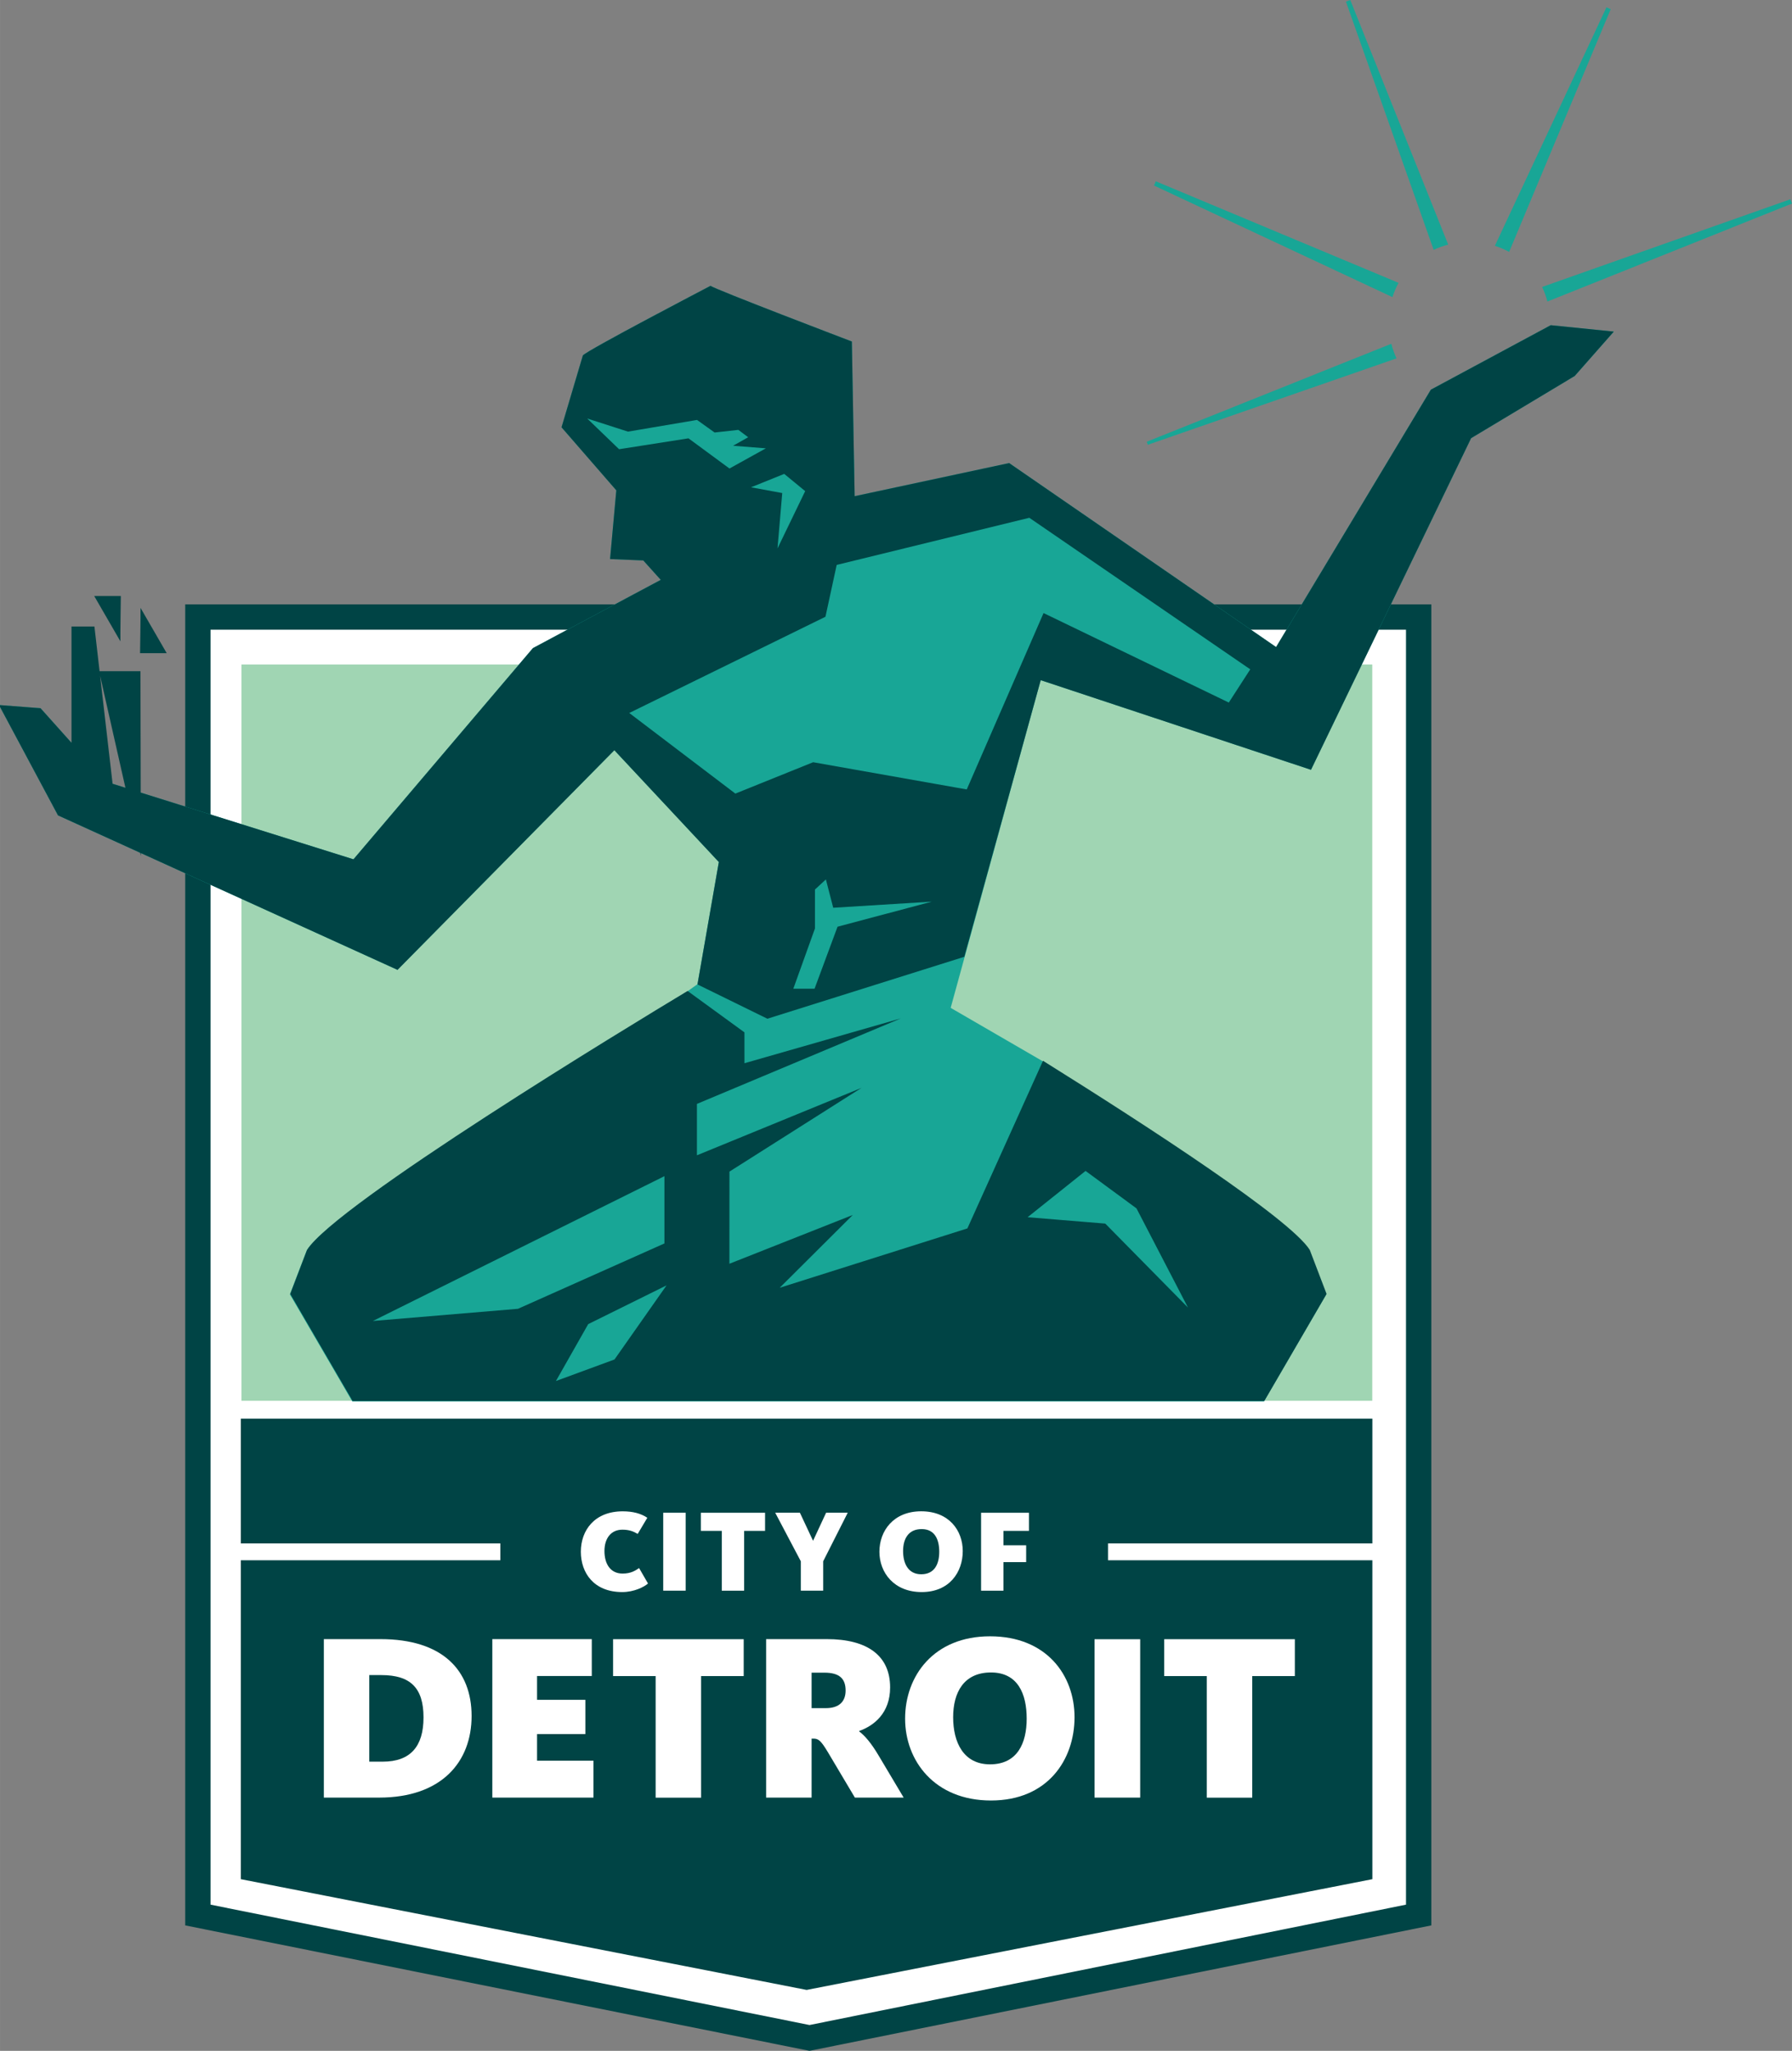 <?xml version="1.0" encoding="UTF-8" standalone="no"?>
<!-- Created with Inkscape (http://www.inkscape.org/) -->

<svg
   width="72.404"
   height="82.853"
   viewBox="0 0 19.157 21.922"
   version="1.1"
   id="svg2431"
   inkscape:version="1.1.2 (0a00cf5339, 2022-02-04)"
   sodipodi:docname="detroit-logo.svg"
   xmlns:inkscape="http://www.inkscape.org/namespaces/inkscape"
   xmlns:sodipodi="http://sodipodi.sourceforge.net/DTD/sodipodi-0.dtd"
   xmlns="http://www.w3.org/2000/svg"
   xmlns:svg="http://www.w3.org/2000/svg">
  <rect x="0" y="0" width="19.157" height="21.922" fill="#808080" stroke="none"/>
  <sodipodi:namedview
     id="namedview2433"
     pagecolor="#ffffff"
     bordercolor="#666666"
     borderopacity="1.0"
     inkscape:pageshadow="2"
     inkscape:pageopacity="0.0"
     inkscape:pagecheckerboard="0"
     inkscape:document-units="px"
     showgrid="false"
     fit-margin-top="0"
     fit-margin-left="0"
     fit-margin-right="0"
     fit-margin-bottom="0"
     units="px"
     showguides="false"
     inkscape:zoom="3.1001683"
     inkscape:cx="23.869671"
     inkscape:cy="106.92968"
     inkscape:window-width="1850"
     inkscape:window-height="1016"
     inkscape:window-x="70"
     inkscape:window-y="27"
     inkscape:window-maximized="1"
     inkscape:current-layer="layer1" />
  <defs
     id="defs2428" />
  <g
     inkscape:label="Layer 1"
     inkscape:groupmode="layer"
     id="layer1"
     transform="translate(-114.684,-121.494)">
    <g
       id="g192"
       transform="matrix(0.353,0,0,-0.353,129.846,141.979)">
      <path
         d="M 0,0 -18.447,-3.683 -36.971,0.039 V 39.342 L 0,39.304 Z"
         style="fill:#ffffff;fill-opacity:1;fill-rule:nonzero;stroke:none"
         id="path194" />
    </g>
    <g
       id="g196"
       transform="matrix(0.353,0,0,-0.353,123.338,143.416)">
      <path
         d="M 0,0 -18.907,3.799 V 43.801 L 18.831,43.8 V 3.799 L 0,0 M -18.14,4.427 0,0.782 18.064,4.427 V 43.033 H -18.14 Z"
         style="fill:#004445;fill-opacity:1;fill-rule:nonzero;stroke:none"
         id="path198" />
    </g>
    <g
       id="g200"
       transform="matrix(0.353,0,0,-0.353,126.529,138.172)">
      <path
         d="M 0,0 V 0.511 H 8.006 V 4.287 H -26.262 V 0.511 h 7.859 V 0 h -7.859 v -9.657 l 17.135,-3.354 17.133,3.354 V 0 Z"
         style="fill:#004445;fill-opacity:1;fill-rule:nonzero;stroke:none"
         id="path202" />
    </g>
    <g
       id="g204"
       transform="matrix(0.353,0,0,-0.353,121.336,138.512)">
      <path
         d="m 0,0 c -0.858,0 -1.254,0.578 -1.254,1.223 0,0.645 0.414,1.222 1.268,1.222 0.312,0 0.553,-0.067 0.745,-0.195 L 0.468,1.761 C 0.34,1.836 0.213,1.889 0.004,1.889 c -0.348,0 -0.543,-0.266 -0.543,-0.645 0,-0.397 0.184,-0.684 0.549,-0.684 0.256,0 0.39,0.092 0.5,0.167 L 0.78,0.259 C 0.659,0.152 0.355,0 0,0"
         style="fill:#ffffff;fill-opacity:1;fill-rule:nonzero;stroke:none"
         id="path206" />
    </g>
    <path
       d="m 121.774,138.497 h 0.24 v -0.833 h -0.24 z"
       style="fill:#ffffff;fill-opacity:1;fill-rule:nonzero;stroke:none;stroke-width:0.353"
       id="path208" />
    <g
       id="g210"
       transform="matrix(0.353,0,0,-0.353,122.639,137.858)">
      <path
         d="M 0,0 V -1.811 H -0.677 V 0 H -1.311 V 0.549 H 0.634 V 0 Z"
         style="fill:#ffffff;fill-opacity:1;fill-rule:nonzero;stroke:none"
         id="path212" />
    </g>
    <g
       id="g214"
       transform="matrix(0.353,0,0,-0.353,123.484,138.183)">
      <path
         d="M 0,0 V -0.89 H -0.677 V 0 l -0.776,1.471 h 0.748 l 0.397,-0.847 h 0.003 l 0.394,0.847 h 0.655 z"
         style="fill:#ffffff;fill-opacity:1;fill-rule:nonzero;stroke:none"
         id="path216" />
    </g>
    <g
       id="g218"
       transform="matrix(0.353,0,0,-0.353,124.537,138.512)">
      <path
         d="m 0,0 c -0.84,0 -1.28,0.592 -1.28,1.22 0,0.634 0.426,1.226 1.266,1.226 0.843,0 1.258,-0.582 1.258,-1.205 C 1.244,0.606 0.843,0 0,0 m 0,1.907 c -0.408,0 -0.563,-0.302 -0.563,-0.666 0,-0.372 0.152,-0.702 0.549,-0.702 0.407,0 0.546,0.315 0.546,0.681 C 0.532,1.588 0.4,1.907 0,1.907"
         style="fill:#ffffff;fill-opacity:1;fill-rule:nonzero;stroke:none"
         id="path220" />
    </g>
    <g
       id="g222"
       transform="matrix(0.353,0,0,-0.353,125.411,137.858)">
      <path
         d="m 0,0 v -0.436 h 0.688 v -0.51 H 0 v -0.865 h -0.677 v 2.36 h 1.45 L 0.773,0 Z"
         style="fill:#ffffff;fill-opacity:1;fill-rule:nonzero;stroke:none"
         id="path224" />
    </g>
    <g
       id="g226"
       transform="matrix(0.353,0,0,-0.353,118.736,140.709)">
      <path
         d="m 0,0 h -1.672 v 4.799 h 1.715 c 1.881,0 2.76,-0.944 2.76,-2.328 C 2.803,1.088 1.902,0 0,0 M 0.072,3.71 H -0.296 V 1.088 h 0.404 c 0.843,0 1.239,0.461 1.239,1.34 0,0.893 -0.396,1.282 -1.275,1.282"
         style="fill:#ffffff;fill-opacity:1;fill-rule:nonzero;stroke:none"
         id="path228" />
    </g>
    <g
       id="g230"
       transform="matrix(0.353,0,0,-0.353,119.947,140.709)">
      <path
         d="M 0,0 V 4.799 H 3.012 V 3.682 H 1.355 V 2.961 H 2.818 V 1.924 H 1.355 V 1.117 H 3.063 V 0 Z"
         style="fill:#ffffff;fill-opacity:1;fill-rule:nonzero;stroke:none"
         id="path232" />
    </g>
    <g
       id="g234"
       transform="matrix(0.353,0,0,-0.353,122.179,139.41)">
      <path
         d="M 0,0 V -3.682 H -1.377 V 0 H -2.666 V 1.117 H 1.29 V 0 Z"
         style="fill:#ffffff;fill-opacity:1;fill-rule:nonzero;stroke:none"
         id="path236" />
    </g>
    <g
       id="g238"
       transform="matrix(0.353,0,0,-0.353,123.823,140.709)">
      <path
         d="M 0,0 -0.814,1.369 C -1.038,1.744 -1.11,1.786 -1.261,1.786 h -0.05 V 0 h -1.377 v 4.799 h 1.838 c 1.225,0 1.917,-0.497 1.917,-1.463 0,-0.779 -0.491,-1.16 -0.937,-1.319 V 2.003 C 0.288,1.888 0.49,1.664 0.735,1.246 L 1.477,0 H 0 M -0.922,3.783 H -1.311 V 2.709 h 0.432 c 0.404,0 0.598,0.202 0.598,0.533 0,0.36 -0.187,0.541 -0.641,0.541"
         style="fill:#ffffff;fill-opacity:1;fill-rule:nonzero;stroke:none"
         id="path240" />
    </g>
    <g
       id="g242"
       transform="matrix(0.353,0,0,-0.353,125.278,140.74)">
      <path
         d="m 0,0 c -1.707,0 -2.601,1.203 -2.601,2.479 0,1.29 0.864,2.493 2.572,2.493 C 1.686,4.972 2.53,3.79 2.53,2.522 2.53,1.232 1.715,0 0,0 m 0,3.877 c -0.829,0 -1.146,-0.613 -1.146,-1.355 0,-0.757 0.31,-1.427 1.117,-1.427 0.829,0 1.11,0.641 1.11,1.384 0,0.749 -0.267,1.398 -1.081,1.398"
         style="fill:#ffffff;fill-opacity:1;fill-rule:nonzero;stroke:none"
         id="path244" />
    </g>
    <path
       d="m 126.385,140.709 h 0.488 v -1.693 h -0.488 z"
       style="fill:#ffffff;fill-opacity:1;fill-rule:nonzero;stroke:none;stroke-width:0.353"
       id="path246" />
    <g
       id="g248"
       transform="matrix(0.353,0,0,-0.353,128.071,139.41)">
      <path
         d="M 0,0 V -3.682 H -1.377 V 0 H -2.666 V 1.117 H 1.29 V 0 Z"
         style="fill:#ffffff;fill-opacity:1;fill-rule:nonzero;stroke:none"
         id="path250" />
    </g>
    <path
       d="m 117.265,136.467 h 12.089 v -7.87 h -12.089 z"
       style="fill:#a0d5b3;fill-opacity:1;fill-rule:nonzero;stroke:none;stroke-width:0.353"
       id="path252" />
    <g
       id="g254"
       transform="matrix(0.353,0,0,-0.353,131.262,124.97)">
      <path
         d="m 0,0 -3.631,-1.953 -4.687,-7.794 -8.084,5.572 -4.679,-1.003 -0.085,4.684 c 0,0 -4.223,1.607 -4.278,1.687 -0.163,-0.086 -3.74,-1.952 -3.868,-2.109 l -0.646,-2.176 1.659,-1.909 -0.189,-2.081 1.006,-0.042 0.529,-0.588 -3.872,-2.067 -5.434,-6.395 -7.483,2.347 -1.994,2.229 -1.258,0.096 1.786,-3.342 10.282,-4.677 6.568,6.651 3.164,-3.386 -0.646,-3.699 -0.309,-0.22 c -1.762,-1.06 -10.647,-6.451 -11.525,-7.84 l -0.51,-1.334 1.89,-3.242 h 27.609 l 1.886,3.242 -0.508,1.334 c -0.594,0.939 -4.843,3.705 -8.079,5.727 l -2.787,1.616 2.726,9.923 8.186,-2.714 4.849,10.041 3.138,1.884 1.184,1.343 z"
         style="fill:#18a696;fill-opacity:1;fill-rule:nonzero;stroke:none"
         id="path256" />
    </g>
    <g
       id="g258"
       transform="matrix(0.353,0,0,-0.353,133.841,123.67)">
      <path
         d="m 0,0 -0.05,0.13 -7.517,-2.655 c 0.067,-0.14 0.12,-0.288 0.159,-0.442 z"
         style="fill:#18a696;fill-opacity:1;fill-rule:nonzero;stroke:none"
         id="path260" />
    </g>
    <g
       id="g262"
       transform="matrix(0.353,0,0,-0.353,129.119,121.494)">
      <path
         d="m 0,0 -0.132,-0.049 2.657,-7.517 c 0.14,0.067 0.287,0.12 0.441,0.158 z"
         style="fill:#18a696;fill-opacity:1;fill-rule:nonzero;stroke:none"
         id="path264" />
    </g>
    <g
       id="g266"
       transform="matrix(0.353,0,0,-0.353,126.943,126.216)">
      <path
         d="M 0,0 0.034,-0.091 7.565,2.525 C 7.499,2.666 7.446,2.812 7.407,2.967 Z"
         style="fill:#18a696;fill-opacity:1;fill-rule:nonzero;stroke:none"
         id="path268" />
    </g>
    <g
       id="g270"
       transform="matrix(0.353,0,0,-0.353,127.04,123.432)">
      <path
         d="m 0,0 -0.055,-0.128 7.222,-3.379 c 0.047,0.151 0.11,0.295 0.184,0.432 z"
         style="fill:#18a696;fill-opacity:1;fill-rule:nonzero;stroke:none"
         id="path272" />
    </g>
    <g
       id="g274"
       transform="matrix(0.353,0,0,-0.353,131.903,121.592)">
      <path
         d="m 0,0 -0.107,0.047 -0.021,0.011 -3.38,-7.224 c 0.151,-0.047 0.295,-0.11 0.432,-0.185 z"
         style="fill:#18a696;fill-opacity:1;fill-rule:nonzero;stroke:none"
         id="path276" />
    </g>
    <g
       id="g278"
       transform="matrix(0.353,0,0,-0.353,125.834,132.833)">
      <path
         d="m 0,0 -2.29,-5.076 -5.684,-1.797 2.213,2.204 -3.736,-1.477 10e-4,2.79 4,2.536 -4.985,-2.042 v 1.556 l 6.174,2.589 -4.734,-1.357 -10e-4,0.935 -1.721,1.253 C -12.525,1.053 -21.41,-4.338 -22.288,-5.727 l -0.509,-1.333 1.889,-3.242 H 6.701 L 8.588,-7.06 8.079,-5.727 C 7.485,-4.788 3.237,-2.022 0,0 m -20.295,-7.879 8.83,4.385 V -5.531 L -15.9,-7.51 Z m 7.318,-1.166 -0.009,-0.003 -1.765,-0.649 c 0,0 0.974,1.713 0.978,1.723 l 2.372,1.173 z m 14.863,4.115 -2.352,0.193 1.755,1.402 1.542,-1.134 1.559,-3.003 z"
         style="fill:#004445;fill-opacity:1;fill-rule:nonzero;stroke:none"
         id="path280" />
    </g>
    <g
       id="g282"
       transform="matrix(0.353,0,0,-0.353,115.691,127.865)">
      <path
         d="m 0,0 h 0.806 c 0,0 -0.018,-1.169 -0.013,-1.372 z"
         style="fill:#004445;fill-opacity:1;fill-rule:nonzero;stroke:none"
         id="path284" />
    </g>
    <g
       id="g286"
       transform="matrix(0.353,0,0,-0.353,116.466,128.476)">
      <path
         d="m 0,0 h -0.807 c 0,0 0.019,1.169 0.014,1.372 z"
         style="fill:#004445;fill-opacity:1;fill-rule:nonzero;stroke:none"
         id="path288" />
    </g>
    <g
       id="g290"
       transform="matrix(0.353,0,0,-0.353,131.262,124.97)">
      <path
         d="m 0,0 -3.631,-1.953 -4.687,-7.794 -8.084,5.572 -4.679,-1.003 -0.085,4.684 c 0,0 -4.223,1.608 -4.278,1.687 -0.163,-0.086 -3.74,-1.952 -3.868,-2.109 l -0.646,-2.176 1.659,-1.909 -0.189,-2.081 1.006,-0.042 0.529,-0.588 -3.871,-2.067 -5.435,-6.395 -6.443,2.021 c -0.002,0.696 -0.005,1.787 -0.008,3.675 h -1.238 l -0.156,1.354 h -0.694 v -3.522 l -0.938,1.048 -1.258,0.096 1.787,-3.342 2.488,-1.132 0.021,-0.095 v 0.086 l 7.773,-3.536 6.567,6.651 3.164,-3.386 -0.647,-3.707 2.117,-1.038 5.963,1.875 2.315,8.377 8.185,-2.714 4.849,10.041 3.138,1.884 L 1.91,-0.194 0,0 m -43.554,-13.886 -0.378,3.27 0.767,-3.392 z m 20.975,8.861 -0.838,-1.734 0.143,1.676 -0.945,0.174 1.005,0.406 z m -5.636,1.269 -0.965,0.93 1.235,-0.397 2.091,0.354 0.011,-0.008 0.521,-0.373 0.719,0.08 0.297,-0.223 -0.456,-0.258 0.992,-0.078 -1.102,-0.611 -1.241,0.914 c 0,0 -2.097,-0.331 -2.102,-0.33 m 6.616,-14.459 -0.696,-1.877 h -0.643 l 0.655,1.824 v 1.179 l 0.331,0.306 0.222,-0.858 2.984,0.185 z m 11.849,6.788 -5.61,2.71 -2.326,-5.341 -4.652,0.824 -2.356,-0.95 -0.014,0.011 -3.199,2.43 0.047,0.023 5.895,2.891 0.34,1.569 0.018,0.005 5.816,1.423 6.691,-4.589 z"
         style="fill:#004445;fill-opacity:1;fill-rule:nonzero;stroke:none"
         id="path292" />
    </g>
  </g>
</svg>
